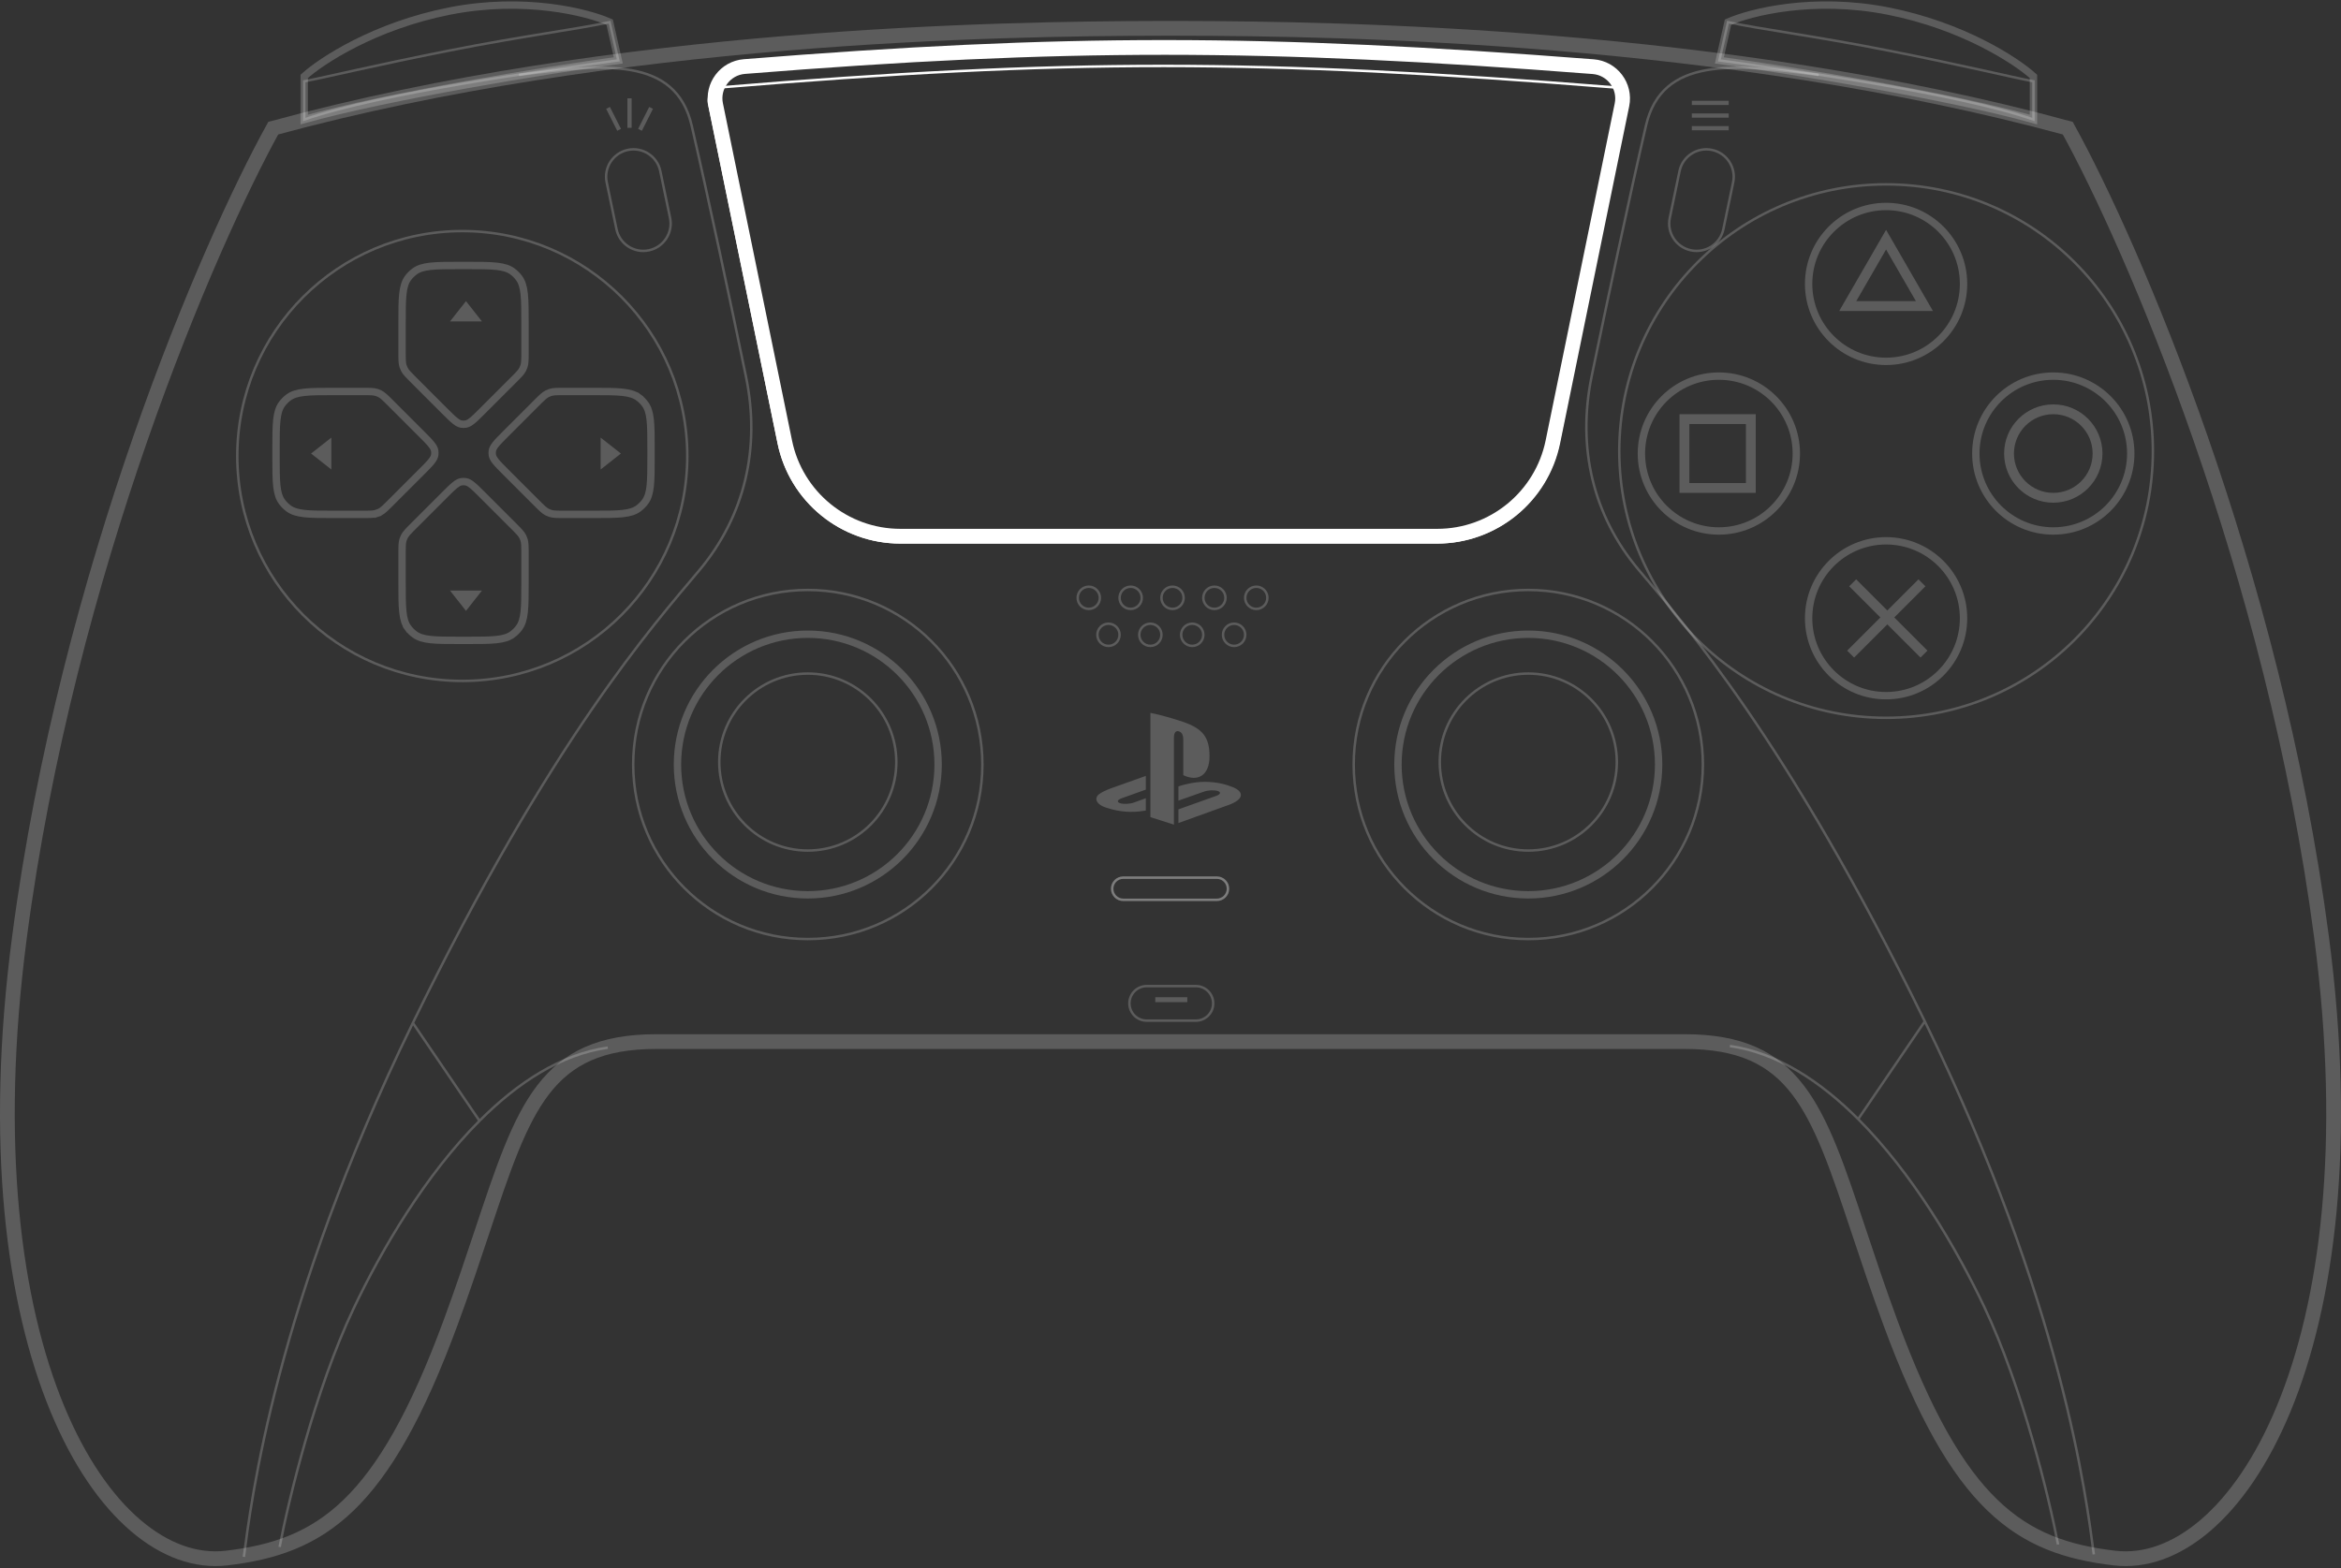 <svg width="952" height="638" viewBox="0 0 952 638" fill="none" xmlns="http://www.w3.org/2000/svg">
<rect x="0" y="0" width="952" height="638" fill="#333333" stroke="none"/>
<path opacity="0.2" d="M472.244 11.528C406.916 11.658 250.69 14.072 111.114 52.137C84.902 99.606 27.569 231.852 7.935 381.079C-14.3 550.062 42.996 639.546 92.081 633.802C130.648 629.289 155.692 612.742 183.24 538.028C188.227 524.504 192.343 512.13 196.069 500.933C212.923 450.271 221.763 423.701 266.886 423.701H685.114C730.237 423.701 739.077 450.271 755.932 500.933C759.657 512.13 763.773 524.504 768.76 538.028C796.308 612.742 821.352 629.289 859.919 633.802C909.004 639.546 966.3 550.062 944.065 381.079C924.431 231.852 867.098 99.606 840.886 52.137C701.31 14.072 545.084 11.658 479.756 11.528V11.521C478.546 11.521 477.293 11.521 476 11.523C474.707 11.521 473.454 11.521 472.244 11.521V11.528Z" stroke="white" stroke-width="6"/>
<path opacity="0.2" d="M211.043 30.494C245.66 25.969 274.757 22.952 281.279 51.107C287.801 79.261 297.333 124.006 303.353 153.166C309.373 182.326 302.851 209.978 284.289 232.099C265.727 254.221 224.087 300.977 167.899 416.109M167.899 416.109C111.71 531.241 102.178 610.676 99.168 633.301M167.899 416.109L194.989 455.933M113.717 629.278C117.229 610.676 128.165 565.227 143.818 532.246C155.299 508.055 172.998 477.979 194.989 455.933M247.165 426.164C228.092 428.865 210.477 440.408 194.989 455.933" stroke="white"/>
<path opacity="0.2" d="M739.603 30.489C704.987 25.971 675.889 22.96 669.367 51.068C662.846 79.176 653.314 123.847 647.293 152.958C641.273 182.07 647.795 209.676 666.357 231.761C684.92 253.845 726.559 300.525 782.748 415.466M782.748 415.466C838.936 530.407 848.468 609.711 851.479 632.298M782.748 415.466L755.657 455.224M836.93 628.282C833.418 609.711 822.481 564.337 806.829 531.411C795.348 507.26 777.649 477.233 755.657 455.224M703.482 425.504C722.554 428.2 740.17 439.724 755.657 455.224" stroke="white"/>
<path opacity="0.2" d="M123.711 31.078V48.627C157.77 39.1 221.882 28.57 251.433 24.558L247.927 9.014C238.912 5.003 213.267 -1.516 182.814 4.502C152.361 10.519 130.723 24.726 123.711 31.078Z" stroke="white" stroke-width="3"/>
<path opacity="0.2" d="M826.936 31.078V48.627C792.876 39.1 728.765 28.57 699.213 24.558L702.719 9.014C711.735 5.003 737.38 -1.516 767.833 4.502C798.286 10.519 819.923 24.726 826.936 31.078Z" stroke="white" stroke-width="3"/>
<path opacity="0.2" d="M123.711 33.083V48.627C154.965 37.797 221.882 28.572 251.433 24.56L247.927 9.016C233.903 12.023 213.267 14.529 182.814 20.546C152.361 26.564 131.725 31.579 123.711 33.083Z" stroke="white"/>
<path opacity="0.2" d="M826.936 33.083V48.627C795.681 37.797 728.765 28.572 699.213 24.56L702.719 9.016C716.744 12.023 737.38 14.529 767.833 20.546C798.286 26.564 818.922 31.579 826.936 33.083Z" stroke="white"/>
<g opacity="0.2">
<circle cx="328.5" cy="309.994" r="36" stroke="white"/>
<circle cx="328.5" cy="310.994" r="53" stroke="white" stroke-width="3"/>
<circle cx="328.5" cy="310.994" r="71" stroke="white"/>
</g>
<g opacity="0.2">
<circle cx="621.5" cy="309.994" r="36" stroke="white"/>
<circle cx="621.5" cy="310.994" r="53" stroke="white" stroke-width="3"/>
<circle cx="621.5" cy="310.994" r="71" stroke="white"/>
</g>
<g opacity="0.2">
<path d="M165.887 255.341L164.674 256.223L165.887 255.341C164.767 253.8 164.146 251.861 163.825 248.904C163.502 245.919 163.5 242.077 163.5 236.794V225.45C163.5 222.089 163.517 220.737 163.916 219.51C164.054 219.086 164.224 218.674 164.426 218.277C165.013 217.127 165.956 216.16 168.333 213.783L180.651 201.464C182.531 199.585 183.857 198.262 184.988 197.352C186.096 196.46 186.881 196.082 187.64 195.961C188.21 195.871 188.79 195.871 189.36 195.961C190.119 196.082 190.904 196.46 192.012 197.352C193.143 198.262 194.469 199.585 196.349 201.464L208.667 213.783C211.044 216.16 211.987 217.127 212.574 218.277C212.776 218.674 212.946 219.086 213.084 219.51C213.483 220.737 213.5 222.089 213.5 225.45V236.794C213.5 242.077 213.498 245.919 213.175 248.904C212.854 251.861 212.233 253.8 211.113 255.341C210.342 256.403 209.409 257.336 208.347 258.107C206.806 259.227 204.867 259.848 201.91 260.169C198.925 260.492 195.083 260.494 189.8 260.494H187.2C181.917 260.494 178.075 260.492 175.09 260.169C172.133 259.848 170.194 259.227 168.653 258.107C167.591 257.336 166.658 256.403 165.887 255.341ZM259.597 161.631L260.479 160.418L259.597 161.631C260.659 162.402 261.592 163.336 262.363 164.397C263.483 165.939 264.104 167.877 264.424 170.834C264.748 173.819 264.75 177.661 264.75 182.944V185.544C264.75 190.827 264.748 194.669 264.424 197.654C264.104 200.611 263.483 202.55 262.363 204.091C261.592 205.153 260.658 206.086 259.597 206.857C258.056 207.977 256.117 208.598 253.16 208.919C250.175 209.242 246.333 209.244 241.05 209.244H229.706C226.344 209.244 224.993 209.227 223.765 208.828C223.342 208.691 222.93 208.52 222.533 208.318C221.383 207.732 220.415 206.788 218.039 204.411L205.72 192.093C203.841 190.213 202.517 188.887 201.608 187.757C200.716 186.648 200.337 185.864 200.217 185.105C200.127 184.534 200.127 183.954 200.217 183.384C200.337 182.625 200.716 181.84 201.608 180.732C202.517 179.601 203.841 178.275 205.72 176.395L218.039 164.077C220.415 161.7 221.383 160.757 222.533 160.171C222.93 159.968 223.342 159.798 223.765 159.66C224.993 159.261 226.344 159.244 229.706 159.244H241.05C246.333 159.244 250.175 159.246 253.16 159.57C256.117 159.89 258.056 160.511 259.597 161.631ZM153.235 208.828L153.698 210.255L153.235 208.828C152.007 209.227 150.656 209.244 147.294 209.244H135.95C130.667 209.244 126.825 209.242 123.84 208.919C120.883 208.598 118.944 207.977 117.403 206.857C116.341 206.086 115.408 205.153 114.637 204.091C113.517 202.55 112.896 200.611 112.575 197.654C112.252 194.669 112.25 190.827 112.25 185.544V182.944C112.25 177.661 112.252 173.819 112.575 170.834C112.896 167.877 113.517 165.939 114.637 164.397C115.408 163.336 116.342 162.402 117.403 161.631C118.944 160.511 120.883 159.89 123.84 159.57C126.825 159.246 130.667 159.244 135.95 159.244H147.294C150.656 159.244 152.007 159.261 153.235 159.66C153.658 159.798 154.07 159.968 154.467 160.171C155.617 160.757 156.585 161.7 158.961 164.077L171.28 176.395C173.159 178.275 174.482 179.601 175.392 180.732C176.284 181.84 176.663 182.625 176.783 183.384C176.873 183.954 176.873 184.534 176.783 185.105C176.663 185.864 176.284 186.648 175.392 187.757C174.483 188.887 173.159 190.213 171.28 192.093L158.961 204.411C156.585 206.788 155.617 207.732 154.467 208.318C154.07 208.52 153.658 208.691 153.235 208.828ZM163.5 131.694C163.5 126.411 163.502 122.569 163.825 119.584C164.146 116.627 164.767 114.689 165.887 113.147C166.658 112.086 167.592 111.152 168.653 110.381C170.194 109.261 172.133 108.64 175.09 108.32C178.075 107.996 181.917 107.994 187.2 107.994H189.8C195.083 107.994 198.925 107.996 201.91 108.32C204.867 108.64 206.806 109.261 208.347 110.381C209.409 111.152 210.342 112.086 211.113 113.147C212.233 114.689 212.854 116.627 213.175 119.584C213.498 122.569 213.5 126.411 213.5 131.694V143.038C213.5 146.4 213.483 147.751 213.084 148.979C212.946 149.402 212.776 149.814 212.574 150.211C211.987 151.361 211.044 152.329 208.667 154.706L196.349 167.024C194.469 168.904 193.143 170.227 192.012 171.136C190.904 172.028 190.119 172.407 189.36 172.527C188.79 172.617 188.21 172.617 187.64 172.527C186.881 172.407 186.096 172.028 184.988 171.136C183.857 170.227 182.531 168.904 180.651 167.024L168.333 154.706C165.956 152.329 165.013 151.361 164.426 150.211C164.224 149.814 164.054 149.402 163.916 148.979C163.517 147.751 163.5 146.4 163.5 143.038V131.694Z" stroke="white" stroke-width="3"/>
<path d="M189.5 122.494L195.995 130.744H183.005L189.5 122.494Z" fill="white"/>
<path d="M189.5 248.494L195.995 240.244H183.005L189.5 248.494Z" fill="white"/>
<path d="M252.5 184.494L244.25 190.989L244.25 177.999L252.5 184.494Z" fill="white"/>
<path d="M126.5 184.494L134.75 190.989L134.75 177.999L126.5 184.494Z" fill="white"/>
<circle cx="188" cy="185.494" r="91.5" stroke="white"/>
</g>
<path d="M291.044 42.603C289.482 34.981 294.958 27.695 302.715 27.074C432.86 16.662 514.039 16.736 647.881 27.119C655.656 27.722 661.155 35.017 659.591 42.654L631.498 179.757C626.923 202.089 607.271 218.122 584.475 218.122H366.17C343.374 218.122 323.722 202.089 319.147 179.757L291.044 42.603Z" stroke="white" stroke-width="6"/>
<path d="M288.342 42.108C287.68 38.886 290.028 35.795 293.316 35.523C433.772 23.886 511.839 23.965 656.341 35.543C659.625 35.806 661.983 38.882 661.34 42.102L633.788 180.016C629.071 203.626 608.343 220.622 584.266 220.622H366.159C342.181 220.622 321.509 203.761 316.689 180.272L288.342 42.108Z" stroke="white"/>
<path opacity="0.2" d="M246.721 74.166C245.465 68.145 249.327 62.244 255.348 60.985C261.368 59.726 267.266 63.587 268.522 69.608L272.494 88.648C273.75 94.669 269.888 100.57 263.868 101.829C257.847 103.088 251.949 99.227 250.693 93.206L246.721 74.166Z" stroke="white"/>
<path opacity="0.2" d="M704.81 74.166C706.066 68.145 702.204 62.244 696.184 60.985C690.163 59.726 684.265 63.587 683.009 69.608L679.037 88.648C677.781 94.669 681.643 100.57 687.664 101.829C693.684 103.088 699.582 99.227 700.838 93.206L704.81 74.166Z" stroke="white"/>
<path opacity="0.2" d="M452.281 361.523C452.281 359.03 454.302 357.009 456.796 357.009H494.851C497.344 357.009 499.365 359.03 499.365 361.523C499.365 364.016 497.344 366.037 494.851 366.037H456.796C454.302 366.037 452.281 364.016 452.281 361.523Z" stroke="white"/>
<path opacity="0.2" d="M452.281 361.523C452.281 359.03 454.302 357.009 456.796 357.009H494.851C497.344 357.009 499.365 359.03 499.365 361.523C499.365 364.016 497.344 366.037 494.851 366.037H456.796C454.302 366.037 452.281 364.016 452.281 361.523Z" stroke="white"/>
<path opacity="0.2" d="M459.293 408.156C459.293 404.278 462.437 401.135 466.314 401.135H486.332C490.21 401.135 493.354 404.278 493.354 408.156C493.354 412.034 490.21 415.178 486.333 415.178H466.315C462.437 415.178 459.293 412.034 459.293 408.156Z" stroke="white"/>
<g opacity="0.2">
<circle cx="767" cy="115.494" r="31.5" stroke="white" stroke-width="3"/>
<circle cx="767" cy="251.494" r="31.5" stroke="white" stroke-width="3"/>
<circle cx="835" cy="184.494" r="31.5" transform="rotate(90 835 184.494)" stroke="white" stroke-width="3"/>
<circle cx="699" cy="184.494" r="31.5" transform="rotate(90 699 184.494)" stroke="white" stroke-width="3"/>
<circle cx="767" cy="183.494" r="108.5" stroke="white"/>
<path d="M751.412 124.494L767 97.494L782.588 124.494H751.412Z" stroke="white" stroke-width="4"/>
<rect x="685" y="170.494" width="27" height="28" stroke="white" stroke-width="4"/>
<circle cx="835" cy="184.494" r="18" stroke="white" stroke-width="4"/>
<line x1="753.414" y1="237.08" x2="782.414" y2="266.08" stroke="white" stroke-width="4"/>
<line x1="752.586" y1="266.08" x2="781.586" y2="237.08" stroke="white" stroke-width="4"/>
</g>
<path opacity="0.2" d="M513.568 239.556L513.568 239.557C514.677 240.379 515.394 241.698 515.394 243.184C515.394 245.678 513.375 247.699 510.885 247.699C508.395 247.699 506.376 245.678 506.376 243.184C506.376 240.69 508.395 238.67 510.885 238.67C511.891 238.67 512.818 238.999 513.568 239.556ZM447.275 243.184C447.275 245.678 445.256 247.699 442.767 247.699C440.277 247.699 438.258 245.678 438.258 243.184C438.258 240.69 440.277 238.67 442.767 238.67C445.256 238.67 447.275 240.69 447.275 243.184ZM455.289 258.227C455.289 260.721 453.27 262.742 450.78 262.742C448.291 262.742 446.272 260.721 446.272 258.227C446.272 255.733 448.291 253.713 450.78 253.713C453.27 253.713 455.289 255.733 455.289 258.227ZM464.305 243.184C464.305 245.678 462.286 247.699 459.796 247.699C457.306 247.699 455.287 245.678 455.287 243.184C455.287 240.69 457.306 238.67 459.796 238.67C462.286 238.67 464.305 240.69 464.305 243.184ZM472.319 258.227C472.319 260.721 470.3 262.742 467.81 262.742C465.32 262.742 463.301 260.721 463.301 258.227C463.301 255.733 465.32 253.713 467.81 253.713C470.3 253.713 472.319 255.733 472.319 258.227ZM481.335 243.184C481.335 245.678 479.316 247.699 476.826 247.699C474.336 247.699 472.317 245.678 472.317 243.184C472.317 240.69 474.336 238.67 476.826 238.67C479.316 238.67 481.335 240.69 481.335 243.184ZM489.349 258.227C489.349 260.721 487.33 262.742 484.84 262.742C482.35 262.742 480.331 260.721 480.331 258.227C480.331 255.733 482.35 253.713 484.84 253.713C487.33 253.713 489.349 255.733 489.349 258.227ZM498.364 243.184C498.364 245.678 496.345 247.699 493.856 247.699C491.366 247.699 489.347 245.678 489.347 243.184C489.347 240.69 491.366 238.67 493.856 238.67C496.345 238.67 498.364 240.69 498.364 243.184ZM506.378 258.227C506.378 260.721 504.359 262.742 501.869 262.742C499.38 262.742 497.361 260.721 497.361 258.227C497.361 255.733 499.38 253.713 501.869 253.713C504.359 253.713 506.378 255.733 506.378 258.227Z" stroke="white"/>
<line opacity="0.2" x1="469.812" y1="406.655" x2="482.835" y2="406.655" stroke="white" stroke-width="2"/>
<g opacity="0.2">
<path d="M504.097 324.78C502.948 326.233 500.138 327.268 500.138 327.268L479.214 334.801V329.244L494.611 323.743C496.361 323.117 496.628 322.229 495.207 321.764C493.791 321.296 491.224 321.43 489.474 322.061L479.216 325.682V319.919L479.804 319.718C479.804 319.718 482.769 318.664 486.939 318.202C491.106 317.742 496.214 318.266 500.221 319.787C504.735 321.218 505.243 323.326 504.097 324.778V324.78ZM481.204 315.321V301.115C481.204 299.447 480.899 297.912 479.337 297.478C478.143 297.093 477.4 298.206 477.4 299.872V335.448L467.826 332.402V289.985C471.897 290.742 477.827 292.533 481.014 293.609C489.122 296.398 491.87 299.872 491.87 307.694C491.87 315.319 487.174 318.21 481.207 315.321H481.204ZM450.262 328.666C445.627 327.356 444.855 324.628 446.968 323.058C448.921 321.609 452.241 320.518 452.241 320.518L465.967 315.624V321.202L456.091 324.746C454.346 325.371 454.077 326.259 455.495 326.725C456.914 327.193 459.483 327.059 461.23 326.431L465.967 324.708V329.696L465.024 329.856C460.285 330.632 455.236 330.308 450.262 328.666Z" fill="white"/>
</g>
<g opacity="0.2">
<path fill-rule="evenodd" clip-rule="evenodd" d="M688 41H703V42.714H688V41ZM688 46.143H703V47.857H688V46.143ZM703 51.286H688V53H703V51.286Z" fill="white"/>
</g>
<g opacity="0.2">
<path d="M256.857 40V52H255.143L255.143 40H256.857Z" fill="white"/>
<path d="M265.538 44.273L261.03 53.199L259.5 52.426L264.008 43.5L265.538 44.273Z" fill="white"/>
<path d="M251.008 53.199L246.5 44.273L248.03 43.5L252.538 52.426L251.008 53.199Z" fill="white"/>
</g>
</svg>
